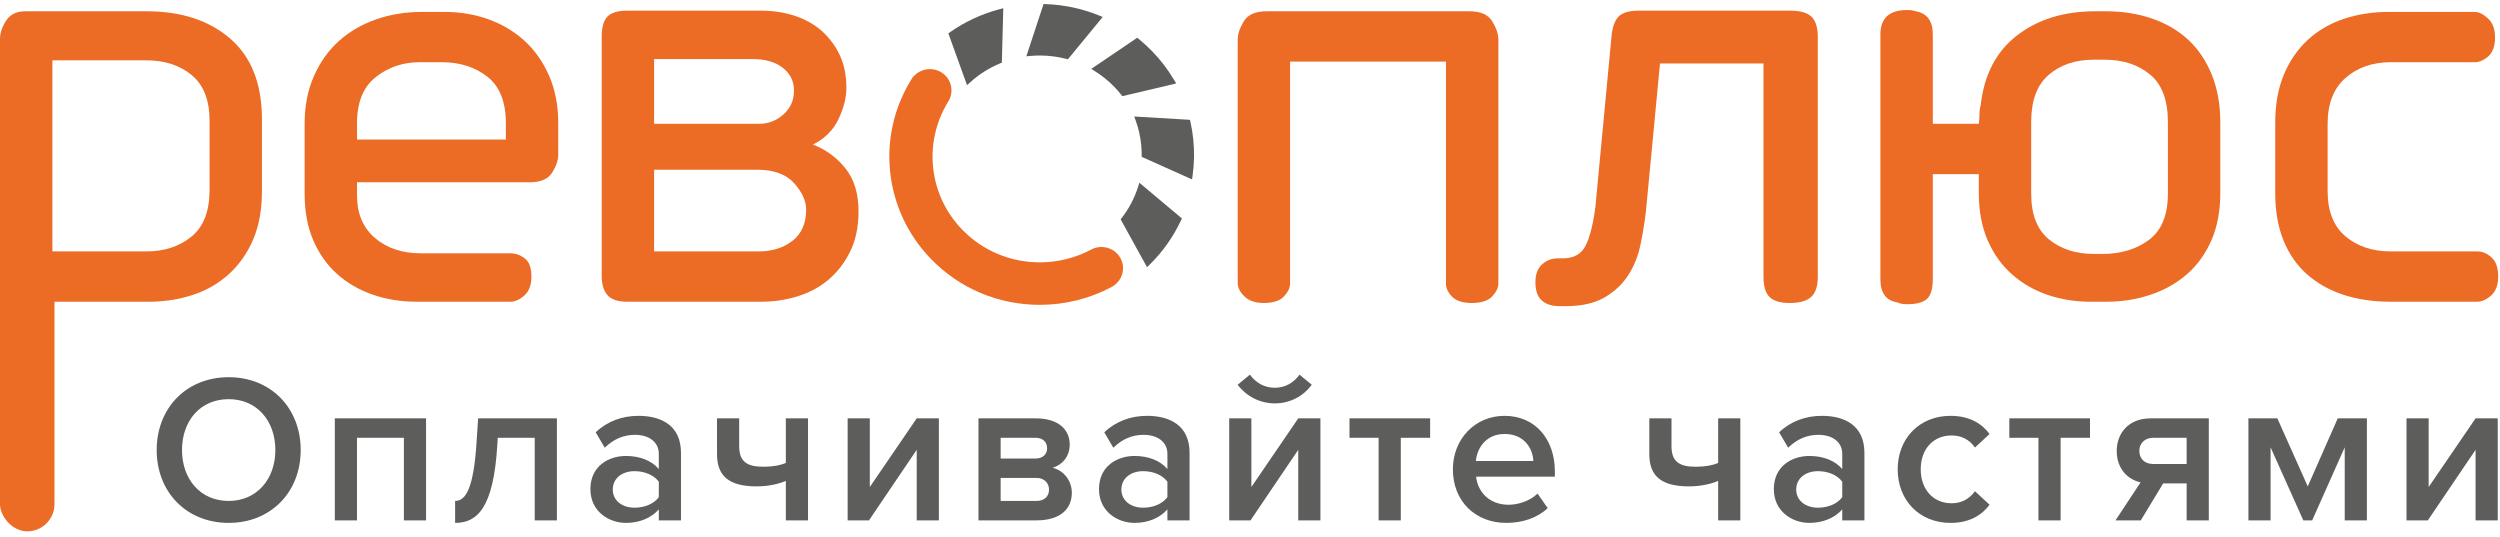 <?xml version="1.0" encoding="UTF-8"?>
<svg width="107px" height="23px" viewBox="0 0 107 23" version="1.1" xmlns="http://www.w3.org/2000/svg" xmlns:xlink="http://www.w3.org/1999/xlink">
    <!-- Generator: Sketch 46.2 (44496) - http://www.bohemiancoding.com/sketch -->
    <title>logo</title>
    <desc>Created with Sketch.</desc>
    <defs></defs>
    <g id="Page-1" stroke="none" stroke-width="1" fill="none" fill-rule="evenodd">
        <g id="logo" fill-rule="nonzero">
            <path d="M8.969,5.157 C8.969,4.281 8.713,3.633 8.203,3.212 C7.693,2.792 7.046,2.582 6.262,2.582 L2.242,2.582 L2.242,10.761 L6.262,10.761 C7.028,10.761 7.67,10.552 8.19,10.131 C8.709,9.711 8.969,9.045 8.969,8.133 L8.969,5.157 L8.969,5.157 L8.969,5.157 Z M6.277,0.483 C7.757,0.483 8.95,0.874 9.854,1.654 C10.758,2.434 11.211,3.587 11.211,5.111 L11.211,8.178 C11.211,8.968 11.088,9.654 10.841,10.237 C10.594,10.82 10.251,11.313 9.813,11.716 C9.373,12.12 8.857,12.421 8.263,12.618 C7.668,12.815 7.033,12.914 6.357,12.914 L2.242,12.914 L2.242,17.918 C2.242,18.169 2.155,18.376 1.983,18.537 C1.809,18.699 1.531,18.779 1.148,18.779 C0.765,18.779 0.478,18.703 0.287,18.551 C0.096,18.398 0,18.196 0,17.945 L0,1.667 C0,1.416 0.087,1.156 0.26,0.887 C0.434,0.618 0.703,0.483 1.069,0.483 L6.277,0.483 L6.277,0.483 L6.277,0.483 Z" id="Fill-2" fill="#EC6B25"></path>
            <path d="M21.651,5.273 C21.651,4.358 21.386,3.695 20.858,3.282 C20.329,2.869 19.683,2.663 18.917,2.663 L17.96,2.663 C17.249,2.663 16.624,2.874 16.087,3.295 C15.549,3.717 15.28,4.376 15.28,5.273 L15.28,5.972 L21.651,5.972 L21.651,5.273 L21.651,5.273 L21.651,5.273 Z M15.28,7.802 L15.28,8.367 C15.28,9.138 15.535,9.744 16.046,10.183 C16.556,10.623 17.212,10.842 18.015,10.842 L21.843,10.842 C22.061,10.842 22.267,10.914 22.458,11.058 C22.649,11.201 22.745,11.461 22.745,11.838 C22.745,12.197 22.645,12.466 22.444,12.645 C22.243,12.824 22.043,12.914 21.843,12.914 L17.85,12.914 C17.157,12.914 16.52,12.811 15.936,12.605 C15.352,12.399 14.847,12.104 14.419,11.719 C13.99,11.334 13.653,10.855 13.407,10.283 C13.161,9.71 13.038,9.048 13.038,8.296 L13.038,5.289 C13.038,4.537 13.17,3.862 13.434,3.262 C13.698,2.663 14.054,2.162 14.501,1.759 C14.947,1.356 15.476,1.048 16.087,0.833 C16.697,0.618 17.358,0.51 18.069,0.51 L19.026,0.51 C19.683,0.51 20.302,0.613 20.885,0.819 C21.469,1.025 21.984,1.328 22.431,1.73 C22.877,2.132 23.233,2.633 23.497,3.231 C23.761,3.83 23.893,4.513 23.893,5.282 L23.893,6.622 C23.893,6.855 23.807,7.109 23.634,7.386 C23.46,7.663 23.137,7.802 22.663,7.802 L15.28,7.802 L15.28,7.802 L15.28,7.802 Z" id="Fill-3" fill="#EC6B25"></path>
            <path d="M27.995,7.264 L27.995,10.761 L32.46,10.761 C33.041,10.761 33.527,10.611 33.917,10.308 C34.307,10.005 34.503,9.56 34.503,8.973 C34.503,8.599 34.33,8.221 33.986,7.838 C33.64,7.455 33.114,7.264 32.406,7.264 L27.995,7.264 L27.995,7.264 L27.995,7.264 Z M27.995,2.528 L27.995,5.299 L32.486,5.299 C32.885,5.299 33.234,5.165 33.534,4.896 C33.833,4.627 33.983,4.286 33.983,3.873 C33.983,3.479 33.824,3.156 33.507,2.905 C33.189,2.654 32.758,2.528 32.214,2.528 L27.995,2.528 L27.995,2.528 L27.995,2.528 Z M26.849,12.914 C26.447,12.914 26.163,12.82 25.999,12.631 C25.835,12.443 25.753,12.17 25.753,11.811 L25.753,1.56 C25.753,1.165 25.834,0.883 25.998,0.712 C26.162,0.542 26.444,0.456 26.843,0.456 L32.571,0.456 C33.08,0.456 33.557,0.529 34.003,0.672 C34.448,0.816 34.835,1.031 35.162,1.317 C35.489,1.605 35.748,1.95 35.939,2.353 C36.13,2.757 36.225,3.228 36.225,3.766 C36.225,4.179 36.112,4.623 35.888,5.098 C35.662,5.573 35.298,5.937 34.794,6.187 C35.351,6.403 35.816,6.744 36.187,7.21 C36.559,7.677 36.745,8.286 36.745,9.039 C36.745,9.703 36.626,10.277 36.389,10.761 C36.151,11.246 35.84,11.649 35.456,11.972 C35.073,12.295 34.629,12.533 34.127,12.685 C33.624,12.838 33.108,12.914 32.578,12.914 L26.849,12.914 L26.849,12.914 L26.849,12.914 Z" id="Fill-4" fill="#EC6B25"></path>
            <path d="M62.995,12.968 C62.607,12.968 62.325,12.878 62.15,12.699 C61.975,12.52 61.887,12.331 61.887,12.134 L61.887,2.636 L55.216,2.636 L55.216,12.134 C55.216,12.313 55.129,12.497 54.956,12.685 C54.782,12.873 54.495,12.968 54.094,12.968 C53.729,12.968 53.452,12.873 53.261,12.685 C53.069,12.497 52.973,12.304 52.973,12.107 L52.973,1.694 C52.973,1.461 53.06,1.201 53.233,0.914 C53.407,0.627 53.731,0.483 54.206,0.483 L62.896,0.483 C63.371,0.483 63.696,0.627 63.869,0.914 C64.043,1.201 64.13,1.461 64.13,1.694 L64.13,12.134 C64.13,12.313 64.042,12.497 63.867,12.685 C63.691,12.873 63.401,12.968 62.995,12.968" id="Fill-5" fill="#EC6B25"></path>
            <path d="M76.598,12.968 C76.198,12.968 75.91,12.883 75.737,12.712 C75.564,12.542 75.477,12.251 75.477,11.838 L75.477,2.717 L71.048,2.717 L70.446,9.039 C70.392,9.506 70.314,9.981 70.214,10.465 C70.114,10.95 69.94,11.385 69.694,11.77 C69.448,12.156 69.11,12.474 68.683,12.725 C68.254,12.976 67.702,13.102 67.028,13.102 L66.727,13.102 C66.417,13.102 66.171,13.021 65.989,12.86 C65.806,12.699 65.716,12.439 65.716,12.08 C65.716,11.739 65.811,11.484 66.003,11.313 C66.194,11.143 66.417,11.058 66.673,11.058 L66.891,11.058 C67.365,11.058 67.693,10.869 67.876,10.492 C68.058,10.116 68.194,9.56 68.286,8.824 L68.97,1.586 C69.006,1.174 69.106,0.883 69.271,0.712 C69.434,0.542 69.726,0.456 70.145,0.456 L76.626,0.456 C77.045,0.456 77.346,0.542 77.528,0.712 C77.71,0.883 77.802,1.174 77.802,1.586 L77.802,11.838 C77.802,12.251 77.706,12.542 77.515,12.712 C77.323,12.883 77.018,12.968 76.598,12.968" id="Fill-6" fill="#EC6B25"></path>
            <path d="M92.786,5.219 C92.786,4.286 92.531,3.609 92.021,3.188 C91.51,2.766 90.863,2.555 90.079,2.555 L89.614,2.555 C88.83,2.555 88.188,2.77 87.687,3.201 C87.185,3.631 86.935,4.304 86.935,5.219 L86.935,8.286 C86.935,9.183 87.19,9.838 87.701,10.25 C88.211,10.663 88.849,10.869 89.614,10.869 L89.97,10.869 C90.772,10.869 91.442,10.667 91.98,10.264 C92.517,9.86 92.786,9.201 92.786,8.286 L92.786,5.219 L92.786,5.219 L92.786,5.219 Z M89.478,12.914 C88.822,12.914 88.206,12.815 87.632,12.618 C87.058,12.421 86.552,12.13 86.115,11.743 C85.677,11.358 85.33,10.874 85.075,10.291 C84.82,9.708 84.693,9.031 84.693,8.259 L84.693,7.452 L82.724,7.452 L82.724,11.945 C82.724,12.358 82.64,12.641 82.475,12.793 C82.308,12.945 82.022,13.021 81.617,13.021 C81.45,13.021 81.312,12.995 81.202,12.941 C80.721,12.869 80.481,12.537 80.481,11.945 L80.481,1.479 C80.481,0.779 80.86,0.43 81.617,0.43 C81.709,0.43 81.782,0.434 81.837,0.443 C81.893,0.452 81.948,0.466 82.004,0.483 C82.483,0.573 82.724,0.903 82.724,1.473 L82.724,5.299 L84.694,5.299 C84.712,5.157 84.721,5.019 84.721,4.885 C84.721,4.751 84.739,4.622 84.775,4.497 C84.92,3.195 85.44,2.201 86.333,1.514 C87.226,0.827 88.338,0.483 89.669,0.483 L90.134,0.483 C90.845,0.483 91.501,0.587 92.103,0.793 C92.705,0.999 93.219,1.3 93.648,1.694 C94.076,2.089 94.414,2.587 94.66,3.188 C94.906,3.789 95.029,4.475 95.029,5.246 L95.029,8.259 C95.029,9.031 94.901,9.708 94.646,10.291 C94.39,10.874 94.04,11.358 93.593,11.743 C93.146,12.13 92.627,12.421 92.035,12.618 C91.442,12.815 90.818,12.914 90.162,12.914 L89.478,12.914 L89.478,12.914 L89.478,12.914 Z" id="Fill-7" fill="#EC6B25"></path>
            <path d="M102.302,12.914 C101.573,12.914 100.908,12.815 100.306,12.619 C99.705,12.422 99.185,12.131 98.747,11.746 C98.31,11.361 97.973,10.878 97.736,10.296 C97.499,9.715 97.38,9.039 97.38,8.269 L97.38,5.236 C97.38,4.466 97.503,3.786 97.749,3.195 C97.996,2.605 98.338,2.108 98.775,1.705 C99.213,1.302 99.728,1.003 100.32,0.806 C100.912,0.609 101.554,0.51 102.248,0.51 L105.912,0.51 C106.094,0.51 106.285,0.604 106.486,0.79 C106.687,0.975 106.787,1.246 106.787,1.6 C106.787,1.972 106.691,2.243 106.5,2.411 C106.308,2.579 106.112,2.663 105.912,2.663 L102.33,2.663 C101.546,2.663 100.898,2.887 100.388,3.335 C99.877,3.784 99.622,4.439 99.622,5.299 L99.622,8.178 C99.622,9.039 99.877,9.685 100.388,10.116 C100.898,10.546 101.546,10.761 102.33,10.761 L106.049,10.761 C106.249,10.761 106.445,10.847 106.636,11.017 C106.828,11.188 106.923,11.461 106.923,11.838 C106.923,12.197 106.823,12.466 106.623,12.645 C106.422,12.824 106.222,12.914 106.021,12.914 L102.302,12.914" id="Fill-8" fill="#EC6B25"></path>
            <path d="M44.509,13.047 C42.723,13.047 41.062,12.345 39.833,11.07 C37.827,8.99 37.489,5.833 39.012,3.391 L39.085,3.274 L39.095,3.28 C39.269,3.077 39.525,2.958 39.801,2.958 C39.971,2.958 40.138,3.005 40.283,3.093 C40.717,3.354 40.854,3.915 40.588,4.342 C39.503,6.095 39.747,8.341 41.173,9.819 C42.05,10.728 43.234,11.229 44.508,11.229 C45.271,11.229 46.027,11.041 46.695,10.686 L46.717,10.673 L46.745,10.661 L46.745,10.66 C46.766,10.651 46.787,10.641 46.809,10.633 L46.835,10.621 L46.836,10.623 C46.935,10.589 47.037,10.572 47.143,10.572 C47.482,10.572 47.792,10.753 47.954,11.046 C48.072,11.259 48.098,11.505 48.028,11.737 C47.969,11.934 47.847,12.101 47.68,12.218 L47.682,12.225 L47.584,12.279 C46.646,12.781 45.583,13.047 44.509,13.047" id="Fill-9" fill="#EC6B25"></path>
            <path d="M47.963,9.388 L48.016,9.32 C48.321,8.925 48.552,8.485 48.704,8.013 L48.765,7.821 L50.585,9.349 L50.542,9.44 C50.217,10.135 49.773,10.765 49.221,11.31 L49.093,11.437 L47.963,9.388" id="Fill-10" fill="#5D5E5C"></path>
            <path d="M48.863,6.712 L48.864,6.626 C48.864,6.487 48.857,6.343 48.843,6.2 C48.809,5.85 48.732,5.505 48.613,5.175 L48.546,4.986 L50.931,5.128 L50.953,5.226 C51.009,5.479 51.05,5.735 51.074,5.989 C51.124,6.493 51.114,7.002 51.045,7.502 L51.02,7.679 L48.863,6.712" id="Fill-11" fill="#5D5E5C"></path>
            <path d="M47.982,4.048 C47.896,3.938 47.801,3.829 47.7,3.725 C47.453,3.47 47.177,3.244 46.877,3.056 L46.706,2.948 L48.674,1.615 L48.753,1.679 C48.954,1.844 49.147,2.022 49.326,2.207 C49.68,2.574 49.99,2.982 50.249,3.417 L50.341,3.572 L48.036,4.116 L47.982,4.048" id="Fill-12" fill="#5D5E5C"></path>
            <path d="M40.589,1.428 L40.672,1.37 C41.309,0.925 42.014,0.598 42.766,0.398 L42.941,0.352 L42.879,2.682 L42.799,2.715 C42.336,2.907 41.912,3.174 41.539,3.51 L41.389,3.645 L40.589,1.428" id="Fill-13" fill="#5D5E5C"></path>
            <path d="M45.621,2.516 C45.258,2.423 44.883,2.376 44.507,2.376 C44.382,2.376 44.254,2.382 44.129,2.392 L43.927,2.409 L44.664,0.172 L44.765,0.176 C45.548,0.205 46.309,0.367 47.028,0.658 L47.196,0.726 L45.705,2.538 L45.621,2.516" id="Fill-14" fill="#5D5E5C"></path>
            <path d="M6.706,19.262 C6.706,17.463 7.98,16.144 9.788,16.144 C11.595,16.144 12.87,17.463 12.87,19.262 C12.87,21.061 11.595,22.38 9.788,22.38 C7.98,22.38 6.706,21.061 6.706,19.262 Z M11.785,19.262 C11.785,18.015 10.999,17.084 9.788,17.084 C8.568,17.084 7.79,18.015 7.79,19.262 C7.79,20.5 8.568,21.44 9.788,21.44 C10.999,21.44 11.785,20.5 11.785,19.262 Z M17.286,22.272 L18.235,22.272 L18.235,17.906 L14.33,17.906 L14.33,22.272 L15.279,22.272 L15.279,18.738 L17.286,18.738 L17.286,22.272 Z M19.479,21.44 L19.479,22.38 C20.437,22.38 21.124,21.729 21.286,19.036 L21.304,18.738 L22.886,18.738 L22.886,22.272 L23.835,22.272 L23.835,17.906 L20.464,17.906 L20.392,18.991 C20.265,20.889 19.94,21.44 19.479,21.44 Z M28.197,22.272 L28.197,21.802 C27.872,22.172 27.365,22.38 26.787,22.38 C26.073,22.38 25.269,21.901 25.269,20.934 C25.269,19.931 26.073,19.515 26.787,19.515 C27.375,19.515 27.881,19.705 28.197,20.075 L28.197,19.425 C28.197,18.919 27.781,18.611 27.176,18.611 C26.688,18.611 26.263,18.792 25.883,19.163 L25.495,18.503 C26.001,18.024 26.633,17.798 27.329,17.798 C28.296,17.798 29.146,18.205 29.146,19.38 L29.146,22.272 L28.197,22.272 Z M28.197,21.278 L28.197,20.618 C27.98,20.32 27.573,20.166 27.158,20.166 C26.624,20.166 26.227,20.473 26.227,20.952 C26.227,21.422 26.624,21.729 27.158,21.729 C27.573,21.729 27.98,21.576 28.197,21.278 Z M31.637,17.906 L30.688,17.906 L30.688,19.434 C30.688,20.329 31.149,20.817 32.378,20.817 C32.902,20.817 33.345,20.708 33.634,20.582 L33.634,22.272 L34.583,22.272 L34.583,17.906 L33.634,17.906 L33.634,19.813 C33.408,19.913 33.092,19.976 32.676,19.976 C31.98,19.976 31.637,19.768 31.637,19.09 L31.637,17.906 Z M36.279,22.272 L37.192,22.272 L39.235,19.253 L39.235,22.272 L40.184,22.272 L40.184,17.906 L39.235,17.906 L37.228,20.844 L37.228,17.906 L36.279,17.906 L36.279,22.272 Z M41.879,22.272 L41.879,17.906 L44.329,17.906 C45.323,17.906 45.784,18.403 45.784,19.027 C45.784,19.551 45.449,19.904 45.052,20.021 C45.522,20.13 45.874,20.573 45.874,21.088 C45.874,21.766 45.404,22.272 44.356,22.272 L41.879,22.272 Z M44.817,19.19 C44.817,18.919 44.636,18.738 44.329,18.738 L42.828,18.738 L42.828,19.624 L44.329,19.624 C44.636,19.624 44.817,19.434 44.817,19.19 Z M44.898,20.952 C44.898,20.69 44.708,20.455 44.356,20.455 L42.828,20.455 L42.828,21.44 L44.356,21.44 C44.69,21.44 44.898,21.259 44.898,20.952 Z M49.965,22.272 L49.965,21.802 C49.64,22.172 49.133,22.38 48.555,22.38 C47.841,22.38 47.037,21.901 47.037,20.934 C47.037,19.931 47.841,19.515 48.555,19.515 C49.142,19.515 49.649,19.705 49.965,20.075 L49.965,19.425 C49.965,18.919 49.549,18.611 48.944,18.611 C48.456,18.611 48.031,18.792 47.651,19.163 L47.263,18.503 C47.769,18.024 48.401,17.798 49.097,17.798 C50.064,17.798 50.914,18.205 50.914,19.38 L50.914,22.272 L49.965,22.272 Z M49.965,21.278 L49.965,20.618 C49.748,20.32 49.341,20.166 48.926,20.166 C48.392,20.166 47.995,20.473 47.995,20.952 C47.995,21.422 48.392,21.729 48.926,21.729 C49.341,21.729 49.748,21.576 49.965,21.278 Z M54.562,17.265 C55.213,17.265 55.782,16.957 56.144,16.469 L55.619,16.035 C55.375,16.379 55.005,16.596 54.562,16.596 C54.11,16.596 53.748,16.379 53.495,16.035 L52.971,16.469 C53.342,16.957 53.92,17.265 54.562,17.265 Z M52.61,22.272 L53.522,22.272 L55.565,19.253 L55.565,22.272 L56.514,22.272 L56.514,17.906 L55.565,17.906 L53.559,20.844 L53.559,17.906 L52.61,17.906 L52.61,22.272 Z M59.005,22.272 L59.954,22.272 L59.954,18.738 L61.21,18.738 L61.21,17.906 L57.758,17.906 L57.758,18.738 L59.005,18.738 L59.005,22.272 Z M62.183,20.085 C62.183,18.819 63.105,17.798 64.397,17.798 C65.708,17.798 66.548,18.801 66.548,20.175 L66.548,20.401 L63.177,20.401 C63.25,21.061 63.747,21.603 64.569,21.603 C64.994,21.603 65.5,21.431 65.807,21.124 L66.241,21.748 C65.807,22.163 65.166,22.38 64.47,22.38 C63.159,22.38 62.183,21.467 62.183,20.085 Z M64.397,18.575 C63.584,18.575 63.213,19.199 63.168,19.732 L65.627,19.732 C65.608,19.217 65.256,18.575 64.397,18.575 Z M71.54,17.906 L70.591,17.906 L70.591,19.434 C70.591,20.329 71.051,20.817 72.281,20.817 C72.805,20.817 73.248,20.708 73.537,20.582 L73.537,22.272 L74.486,22.272 L74.486,17.906 L73.537,17.906 L73.537,19.813 C73.311,19.913 72.995,19.976 72.579,19.976 C71.883,19.976 71.54,19.768 71.54,19.09 L71.54,17.906 Z M78.848,22.272 L78.848,21.802 C78.523,22.172 78.016,22.38 77.438,22.38 C76.724,22.38 75.92,21.901 75.92,20.934 C75.92,19.931 76.724,19.515 77.438,19.515 C78.025,19.515 78.532,19.705 78.848,20.075 L78.848,19.425 C78.848,18.919 78.432,18.611 77.827,18.611 C77.339,18.611 76.914,18.792 76.534,19.163 L76.146,18.503 C76.652,18.024 77.284,17.798 77.98,17.798 C78.947,17.798 79.797,18.205 79.797,19.38 L79.797,22.272 L78.848,22.272 Z M78.848,21.278 L78.848,20.618 C78.631,20.32 78.224,20.166 77.809,20.166 C77.275,20.166 76.878,20.473 76.878,20.952 C76.878,21.422 77.275,21.729 77.809,21.729 C78.224,21.729 78.631,21.576 78.848,21.278 Z M81.221,20.085 C81.221,21.413 82.152,22.38 83.481,22.38 C84.331,22.38 84.846,22.019 85.153,21.603 L84.529,21.024 C84.285,21.359 83.951,21.54 83.526,21.54 C82.731,21.54 82.207,20.934 82.207,20.085 C82.207,19.235 82.731,18.638 83.526,18.638 C83.951,18.638 84.285,18.81 84.529,19.154 L85.153,18.575 C84.846,18.159 84.331,17.798 83.481,17.798 C82.152,17.798 81.221,18.765 81.221,20.085 Z M87.246,22.272 L88.195,22.272 L88.195,18.738 L89.452,18.738 L89.452,17.906 L85.999,17.906 L85.999,18.738 L87.246,18.738 L87.246,22.272 Z M90.542,22.272 L91.617,20.645 C91.048,20.518 90.596,20.048 90.596,19.298 C90.596,18.548 91.102,17.906 92.042,17.906 L94.537,17.906 L94.537,22.272 L93.588,22.272 L93.588,20.69 L92.584,20.69 L91.626,22.272 L90.542,22.272 Z M93.588,19.859 L93.588,18.738 L92.16,18.738 C91.798,18.738 91.563,18.973 91.563,19.298 C91.563,19.624 91.78,19.859 92.16,19.859 L93.588,19.859 Z M100.354,22.272 L101.303,22.272 L101.303,17.906 L100.055,17.906 L98.772,20.817 L97.471,17.906 L96.232,17.906 L96.232,22.272 L97.181,22.272 L97.181,19.145 L98.582,22.272 L98.962,22.272 L100.354,19.145 L100.354,22.272 Z M102.998,22.272 L103.911,22.272 L105.954,19.253 L105.954,22.272 L106.903,22.272 L106.903,17.906 L105.954,17.906 L103.947,20.844 L103.947,17.906 L102.998,17.906 L102.998,22.272 Z" id="Оплачивайте-частями" fill="#5D5E5C"></path>
            <rect id="Rectangle-Copy-4" fill="#EC6B25" x="0" y="11.079" width="2.332" height="11.662" rx="1.166"></rect>
        </g>
    </g>
</svg>